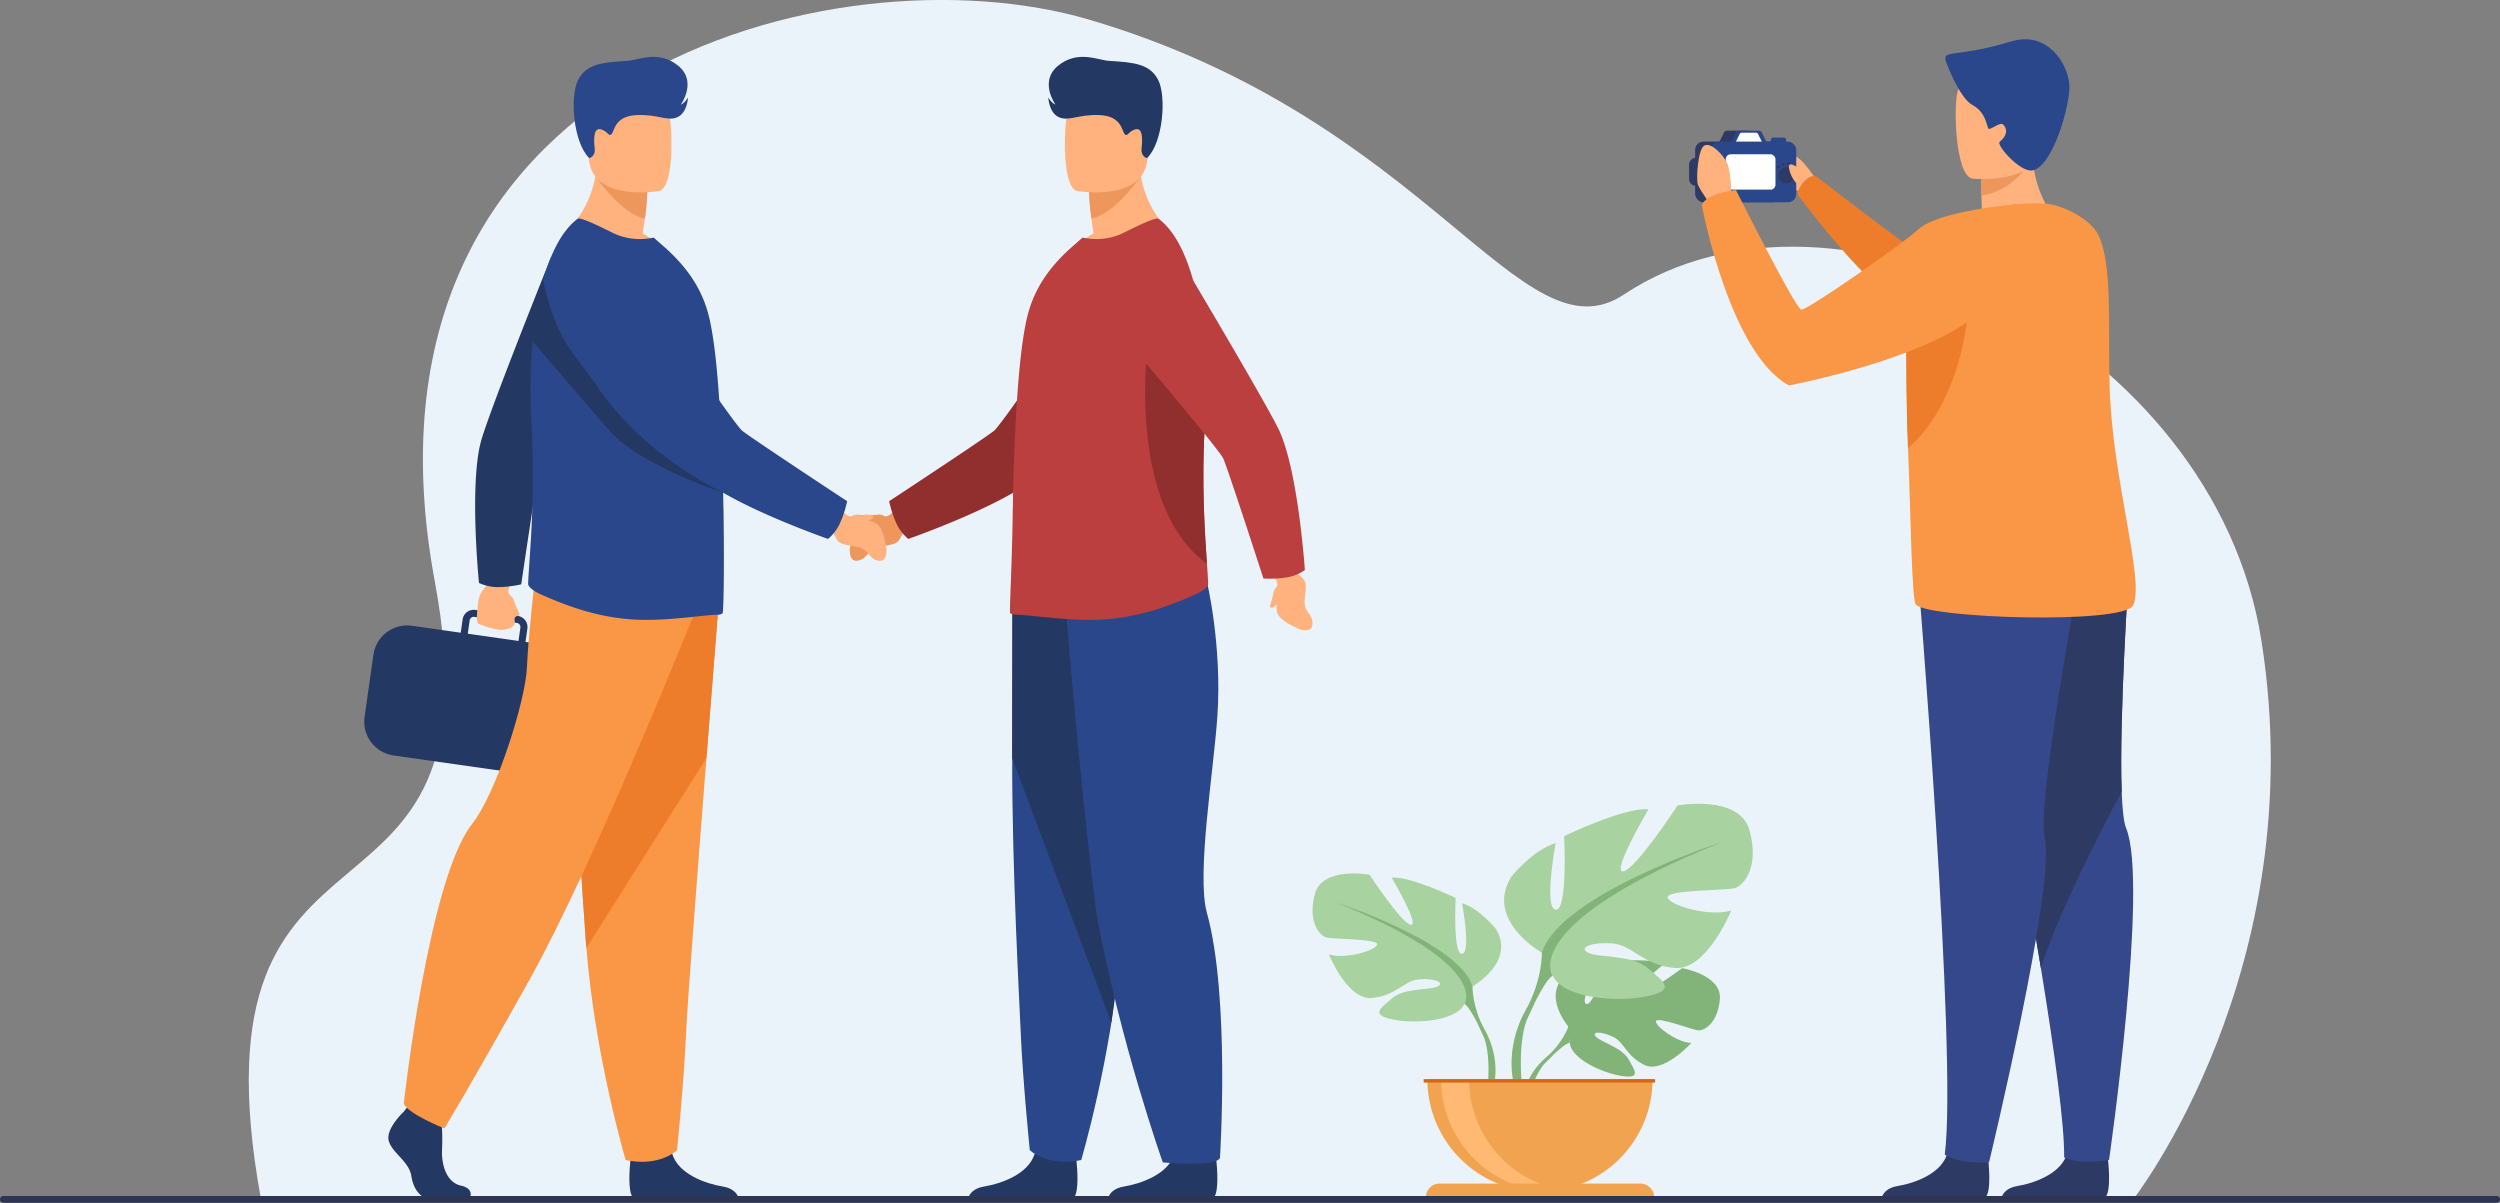 <svg id="Layer_1" data-name="Layer 1" xmlns="http://www.w3.org/2000/svg" viewBox="0 0 2546.46 1225.17"><rect x="0" y="0" width="2546.46" height="1225.17" fill="#808080" stroke="none"/><title>welcom</title><path d="M2399.61,1697.66s183.25-234.32,130.66-568.85c-48-305.31-433.13-496.6-649.39-352.83-104.62,69.55-197.54-177.64-544.76-280-256.76-75.68-762.95,52.23-666.52,572,73.32,395.16-256.41,193.14-177,629.68Z" transform="translate(-226.77 -475.98)" style="fill:#ebf3fa"/><g id="rightLeef"><path d="M1824.3,1521.65s-27.93-32.58-1.73-53.27c0,0,19.14-11.59,34.75-10.65,0,0-22.11,37.08-15,40.77s21.67-43.1,21.67-43.1,43.55-4.22,57.57,2.51c0,0-37.24,30.48-29.4,32.29s48.07-28.09,48.07-28.09,40.54,6.89,38.38,31.63-16.14,32.36-22.28,31.71-42-14.37-42.83-9.34,20.83,21.47,36,22.24c0,0-28.58,31.52-47.58,22.42s-20.61-23.51-32.45-28.92-22-5.4-17.06.12,26.32,10.88,33.09,22.85,12.84,20.06-6.81,17.1-51.6-17.34-53-33.8Z" transform="translate(-226.77 -475.98)" style="fill:#82b378"/><path d="M1958.72,1494.4s-110.11-4.24-134.42,27.25c0,0-5.38,16.11-21.93,30.77l-2.58,7s19.08-20.12,25.91-21.33C1825.7,1538.12,1815,1499.1,1958.72,1494.4Z" transform="translate(-226.77 -475.98)" style="fill:#82b378"/><path d="M1802.37,1552.42s-23.64,17.48-25.28,48.71l4.29.39s7.55-32.3,21.19-44.92S1802.37,1552.42,1802.37,1552.42Z" transform="translate(-226.77 -475.98)" style="fill:#82b378"/></g><g id="leftLeef"><path d="M1726.65,1480.68s44.43-24.88,23.7-58.64c0,0-16.59-20.74-34.36-26.07,0,0,9.48,50.35,0,51.54s-6.51-56.87-6.51-56.87-46.8-22.51-65.16-20.73c0,0,29,49.16,19.55,48s-42.06-50.94-42.06-50.94-48-8.88-55.68,19.55,4.74,42.64,11.85,44.42,52.72,1.19,51.53,7.11-32,15.4-49.16,10.07c0,0,19,46.79,43.83,44.42s32.58-17.77,48-19,26.65,3,19,7.11-33.77,1.36-46.21,11.93-22.51,17.09.59,21.83,64.57,1.78,72.86-16Z" transform="translate(-226.77 -475.98)" style="fill:#a8d29f"/><path d="M1588.05,1395.38s124.39,40.28,138.6,85.3c0,0-.59,20.14,11.85,43.24v8.88s-13-30.21-20.14-34.35C1718.36,1498.45,1746.2,1459.35,1588.05,1395.38Z" transform="translate(-226.77 -475.98)" style="fill:#82b378"/><path d="M1738.5,1523.92s19.18,29.13,8.25,64.59l-4.94-1.33s4.79-39.06-5.24-58.7S1738.5,1523.92,1738.5,1523.92Z" transform="translate(-226.77 -475.98)" style="fill:#82b378"/></g><g id="centerLeef"><path d="M1797.33,1446.37s-58.56-32.8-31.23-77.3c0,0,21.86-27.33,45.28-34.36,0,0-12.49,66.37,0,67.93s8.59-75,8.59-75,61.69-29.67,85.89-27.33c0,0-38.26,64.8-25.77,63.24s55.44-67.15,55.44-67.15,63.25-11.71,73.4,25.77-6.25,56.22-15.62,58.56-69.49,1.56-67.93,9.37,42.16,20.3,64.81,13.27c0,0-25,61.69-57.78,58.56s-43-23.42-63.25-25-35.13,3.9-25,9.37,44.5,1.79,60.9,15.73,29.67,22.53-.78,28.77-85.11,2.34-96-21.08Z" transform="translate(-226.77 -475.98)" style="fill:#a8d29f"/><path d="M1980,1333.93s-164,53.1-182.71,112.44c0,0,.78,26.54-15.62,57v11.71s17.18-39.82,26.55-45.29C1808.26,1469.79,1771.56,1418.26,1980,1333.93Z" transform="translate(-226.77 -475.98)" style="fill:#82b378"/><path d="M1781.71,1503.37s-25.28,38.39-10.87,85.14l6.51-1.75s-6.32-51.48,6.91-77.38S1781.71,1503.37,1781.71,1503.37Z" transform="translate(-226.77 -475.98)" style="fill:#82b378"/></g><path d="M1795.36,1689.87a114.71,114.71,0,0,0,114.71-114.71H1680.65A114.71,114.71,0,0,0,1795.36,1689.87Z" transform="translate(-226.77 -475.98)" style="fill:#f1a34f"/><path d="M1823.58,1689a114.76,114.76,0,0,1-128.95-113.83h28.5A114.73,114.73,0,0,0,1823.58,1689Z" transform="translate(-226.77 -475.98)" style="fill:#ffb973"/><path d="M1911.65,1695.71H1679.06a14.16,14.16,0,0,1,14.15-14.16H1897.5a14.16,14.16,0,0,1,14.15,14.16Z" transform="translate(-226.77 -475.98)" style="fill:#f1a34f"/><rect x="1450.1" y="1099.18" width="235.8" height="3.52" style="fill:#d86713"/><g id="rightManHand"><path d="M1129.09,1002.1c.74-.23,1.49-.49,2.26-.77,3.81-1.36,11.55-11.36,11.55-11.36l14.58,15.73-10,10.57c-5.71,13.38-5.81,13.63-23.09,16.23-15,2.26-12.53,11.79-23,14.41s-9-12.12-9-12.12c4-23.34,8.43-26.4,18.45-28.47-3.32-1.19-5.55-2.94-4.85-5.14.62-1.94,5.76.17,16-1.1C1123.52,999.89,1126.45,1001,1129.09,1002.1Z" transform="translate(-226.77 -475.98)" style="fill:#ed975d"/><path d="M1140.55,1010.64a111.19,111.19,0,0,1-8.11-24.15s98.33-64.66,107-71.87,98-138.64,98-138.64l104.78,8.39s-139.73,161.27-161.93,179.12c-36.7,29.48-128.38,61.44-128.38,61.44A46.69,46.69,0,0,1,1140.55,1010.64Z" transform="translate(-226.77 -475.98)" style="fill:#912f2f"/></g><path d="M1213.12,1695.71h107.66c5.18-6.32,3.27-29.64,2.49-37.25-.16-1.54-.28-2.43-.28-2.43s-36.76-29.41-41.81-6.89c-.15.71-.34,1.4-.55,2.08-6.36,21.06-34.89,30.63-51.37,33.29C1218.54,1686.25,1214.58,1691.82,1213.12,1695.71Z" transform="translate(-226.77 -475.98)" style="fill:#233862"/><path d="M1355.62,1695.71h107.66c5.18-6.32,3.27-29.64,2.49-37.25-.16-1.54-.28-2.43-.28-2.43s-36.76-29.41-41.81-6.89c-.15.71-.34,1.4-.55,2.08-6.36,21.06-34.89,30.63-51.37,33.29C1361,1686.25,1357.08,1691.82,1355.62,1695.71Z" transform="translate(-226.77 -475.98)" style="fill:#233862"/><path d="M1258,1097.08s0,65.63-.21,151.05c-.28,114.07,7.64,253.42,8.7,279.89,1.83,46,9.19,119.46,9.19,119.46s17.45,17.46,52.38,10.1c0,0,31.12-104.93,40-216,.13-1.82.27-3.65.41-5.48,8.27-113,21.13-351,21.13-351Z" transform="translate(-226.77 -475.98)" style="fill:#2b478b"/><path d="M1258,1097.08s0,63.13-.21,151.05l101,269.58c.14-1.82,9.55-79.74,9.69-81.57,8.27-113,21.13-351,21.13-351Z" transform="translate(-226.77 -475.98)" style="fill:#233862"/><path d="M1310.81,1074.71s13.59,180.83,32.76,332C1368,1538.62,1411.19,1660,1411.19,1660s52.5,5,58.21-4.31c0,0,10.5-164-13.31-250-10.75-38.8,6.85-144.08,10.67-200,5-72.34-10.75-137.73-10.75-137.73Z" transform="translate(-226.77 -475.98)" style="fill:#2b478b"/><path d="M1314.17,735.31c39.32,12.41,107.36-21.08,107.36-21.08s-36.25-27.21-34.36-83.78l-30.4,24.5-20.65,16.64a249.48,249.48,0,0,0,2.34,27c.6,4.52,1.34,9.56,2.28,15.07A94.28,94.28,0,0,0,1314.17,735.31Z" transform="translate(-226.77 -475.98)" style="fill:#ffb27d"/><path d="M1336.12,671.59a249.48,249.48,0,0,0,2.34,27c22.89-3.93,48.84-40.91,48.84-40.91-11.65-3.37-21.85-4-30.53-2.74Z" transform="translate(-226.77 -475.98)" style="fill:#ed975d"/><path d="M1324.1,670.66s64.94,10.79,71-29.76,18.59-66.46-22.62-75.07-51.62,5.66-56.94,18.7S1307.36,666.81,1324.1,670.66Z" transform="translate(-226.77 -475.98)" style="fill:#ffb27d"/><path d="M1255.7,1100.46a6.35,6.35,0,0,0,4.14,1.58c14.76-.2,61.41,8.09,97.84,4.35,30.72-3,57.9-12.05,87.09-25.13,3.88-1.74,12.8-6.5,12.6-10.84-.13-4.74-.6-11.62-1.19-20.29-2.07-30.13-5.67-82-2.16-141.75.64-11.14,1-22.18,1-33.06.3-81-15.77-152.32-48.06-176.44-2.76-2-19.69,6.3-35.25,14-14.37,7.1-28.75,7.88-42.33,5.13l-13.58,12c-16.54,15.35-34.66,36.23-42.53,67.92-6.7,27-10.64,75.62-12.8,126-1,22.84-1.78,45.88-2,67.74v.78c-.19,2.17-.19,4.54-.19,6.7C1257.52,1055.27,1254.72,1099.67,1255.7,1100.46Z" transform="translate(-226.77 -475.98)" style="fill:#bc3f3f"/><path d="M1395.19,637s-6.66-1.12-5.59-10.29,1.06-21.18-6.4-19-7.83,8.21-10.9,4.72-3.12-18.19-25.33-19.21-31.24,6.71-41.56,2.16-10.88-20.17-10.88-20.17,2.94,5.58,7.38,7.36c0,0-17.23-23.57,2.72-39.73s40.28-5.58,51.83-4.88c25.43,1.54,41.86,3.07,50.17,19.78S1411.51,620.91,1395.19,637Z" transform="translate(-226.77 -475.98)" style="fill:#233862"/><path d="M809.93,1136.83l-15.79-2.25h0a32.67,32.67,0,0,0-3.33-.65l-28.8-4.09,1.93-13.53a11.45,11.45,0,0,0-9.72-12.94l-7.51-1.08L716.44,1098l-5.45-.77a11.46,11.46,0,0,0-13,9.72l-1.92,13.52-49.7-7.09a34.81,34.81,0,0,0-39.24,29.45l-9,63.4a34.78,34.78,0,0,0,29.45,39.23L771.94,1266a34.58,34.58,0,0,0,7.52.24l11.79,1.67a34.65,34.65,0,0,0,39.09-29.34l8.93-62.66A34.66,34.66,0,0,0,809.93,1136.83Zm-104.78-28.9a4.28,4.28,0,0,1,3.55-3.61,4.21,4.21,0,0,1,1.28,0l6.42.91,23.8,3.4,13,1.85a4.28,4.28,0,0,1,3.63,4.83l-1.93,13.52-51.65-7.36Z" transform="translate(-226.77 -475.98)" style="fill:#233862"/><path d="M1456.09,1050.23c-2.07-30.13-5.67-82-2.16-141.76.63-11.13,1-22.18,1-33.05-13.45-32.63-24.44-56.29-24.44-56.29h-33.91S1371.73,988.91,1456.09,1050.23Z" transform="translate(-226.77 -475.98)" style="fill:#912f2f"/><path d="M1527.84,1072.6c0-.78-.08-1.57-.14-2.38-.3-4-7.9-14.16-7.9-14.16l19-9.88,7.54,12.46c11.38,9.06,11.59,9.22,9.52,26.56-1.8,15,8,15.22,7.8,26s-14.07,5.46-14.07,5.46c-21.44-10.07-23.22-15.13-22.56-25.34-2,2.88-4.31,4.56-6.24,3.31-1.7-1.11,1.69-5.51,3.18-15.69C1524.23,1077.38,1526,1074.84,1527.84,1072.6Z" transform="translate(-226.77 -475.98)" style="fill:#ffb27d"/><path d="M1539.11,1063.82a110.91,110.91,0,0,1-25.44,1.41s-36.25-112-40.91-122.2S1365.1,811.74,1365.1,811.74L1408,704.37s111.4,186.08,122.72,212.23c18.69,43.2,25.18,140.08,25.18,140.08A46.7,46.7,0,0,1,1539.11,1063.82Z" transform="translate(-226.77 -475.98)" style="fill:#bc3f3f"/><path d="M744.93,1080.81c-.09-.77-.18-1.56-.25-2.37-.38-4,5.42-15.27,5.42-15.27l-20.41-6.58-5.36,13.54c-9.72,10.83-10.05,13.07-11.43,28.2s1.5,12.88,5.75,14.63a73.92,73.92,0,0,0,14,4.08,23.58,23.58,0,0,0,12.94-1.07c5.39-2.09,6.07-4.92,5.35-8.73a3.38,3.38,0,0,1,3.59-3.87,1.58,1.58,0,0,0,1.13-.45c1.5-1.37-2.73-6.74-5.89-16.53C749.29,1084.92,747.09,1082.71,744.93,1080.81Z" transform="translate(-226.77 -475.98)" style="fill:#ffb27d"/><path d="M732.35,1074a111.42,111.42,0,0,0,25.33-2.84s17.1-116.44,20-127.31S862,796.5,862,796.5l-74-58.43s-65,161.73-71.83,189.39c-11.24,45.72-1.51,142.32-1.51,142.32A46.63,46.63,0,0,0,732.35,1074Z" transform="translate(-226.77 -475.98)" style="fill:#233862"/><path d="M705.77,1695.71H658.69c-5.92-3.22-11.2-10.59-12.87-21.58-2.3-15.16-19.3-23.43-23-35.84S638,1608.43,638,1608.43l3.15-4.06,3.28-4.22,31.24,7.36s.78,7.45,1.25,16.92a214.59,214.59,0,0,1,.13,21.68c-.92,16.54,4.63,34.35,19.32,37.57C707.25,1686.06,706.77,1692.5,705.77,1695.71Z" transform="translate(-226.77 -475.98)" style="fill:#233862"/><path d="M979,1695.71H871.32c-5.17-6.32-3.27-29.64-2.48-37.25.16-1.54.27-2.43.27-2.43s36.76-29.41,41.81-6.89c.16.71.34,1.4.55,2.08,6.36,21.06,34.9,30.63,51.38,33.29C973.56,1686.25,977.52,1691.82,979,1695.71Z" transform="translate(-226.77 -475.98)" style="fill:#233862"/><path d="M958.47,1094.75s-5.58,69.65-12.14,153.38c-8.92,113.73-19.65,253.42-20.71,279.89-1.83,46-9.19,119.46-9.19,119.46s-17.45,17.46-52.38,10.1c0,0-31.12-104.93-40-216l-.42-5.48c-8.27-113-21.13-351-21.13-351Z" transform="translate(-226.77 -475.98)" style="fill:#f99746"/><path d="M958.47,1094.75s-5.58,69.65-12.14,153.38L824,1441.62l-.42-5.48c-8.27-113-21.13-351-21.13-351Z" transform="translate(-226.77 -475.98)" style="fill:#ed7d2b"/><path d="M933,1103s-100.62,252.24-166.79,370.78-86.83,151.62-86.83,151.62-37.91-15.16-41.35-25.5c0,0,25.3-228.85,69.6-284.64,25-31.52,54.45-126.12,55.83-159.2s9-98.55,9-98.55Z" transform="translate(-226.77 -475.98)" style="fill:#f99746"/><path d="M907.93,735.31c-39.32,12.41-107.36-21.08-107.36-21.08s36.26-27.21,34.36-83.78l30.4,24.5L886,671.59a246.23,246.23,0,0,1-2.34,27c-.6,4.52-1.34,9.56-2.27,15.07A94.13,94.13,0,0,1,907.93,735.31Z" transform="translate(-226.77 -475.98)" style="fill:#ffb27d"/><path d="M886,671.59a246.23,246.23,0,0,1-2.34,27c-22.88-3.93-48.84-40.91-48.84-40.91,11.65-3.37,21.85-4,30.53-2.74Z" transform="translate(-226.77 -475.98)" style="fill:#ed975d"/><path d="M898,670.66s-65,10.79-71-29.76-18.58-66.46,22.63-75.07,51.61,5.66,56.94,18.7S914.75,666.81,898,670.66Z" transform="translate(-226.77 -475.98)" style="fill:#ffb27d"/><path d="M962.81,1100.56a6.37,6.37,0,0,1-4.13,1.57c-14.77-.2-57.83,8-94.26,4.26-30.71-3-57.9-12.05-87.09-25.13-3.88-1.74-12.8-6.5-12.6-10.84.13-4.74.6-11.62,1.19-20.29,2.07-30.13,5.67-82,2.16-141.75-.63-11.14-1-22.18-1-33.06-.3-81,15.76-152.32,48-176.44,2.76-2,19.7,6.3,35.25,14,14.38,7.1,28.75,7.88,42.33,5.13l13.58,12c16.55,15.35,34.66,36.23,42.54,67.92,6.7,27,10.63,75.62,12.8,126,1,22.84,1.77,45.88,2,67.74v.78c.19,2.17.19,4.54.19,6.7C964.58,1055.27,963.79,1099.76,962.81,1100.56Z" transform="translate(-226.77 -475.98)" style="fill:#2b478b"/><g id="leftManHand"><path d="M1093,1002.1c-.74-.23-1.49-.49-2.26-.77C1086.94,1000,1079.2,990,1079.2,990l-14.58,15.73,10,10.57c5.72,13.38,5.82,13.63,23.09,16.23,15,2.26,12.54,11.79,23,14.41s9-12.12,9-12.12c-4-23.34-8.43-26.4-18.45-28.47,3.32-1.19,5.55-2.94,4.85-5.14-.61-1.94-5.76.17-16-1.1C1098.58,999.89,1095.65,1001,1093,1002.1Z" transform="translate(-226.77 -475.98)" style="fill:#ffb27d"/><path d="M1081.55,1010.64a110.89,110.89,0,0,0,8.12-24.15s-98.34-64.66-107-71.87-98-138.64-98-138.64L779.9,784.37S919.63,945.64,941.84,963.49c36.7,29.48,128.38,61.44,128.38,61.44A46.74,46.74,0,0,0,1081.55,1010.64Z" transform="translate(-226.77 -475.98)" style="fill:#2b478b"/></g><path d="M826.91,637s6.66-1.12,5.59-10.29-1.06-21.18,6.4-19,7.84,8.21,10.9,4.72,3.13-18.19,25.33-19.21,31.24,6.71,41.57,2.16,10.87-20.17,10.87-20.17-2.94,5.58-7.37,7.36c0,0,17.22-23.57-2.72-39.73s-40.29-5.58-51.84-4.88c-25.43,1.54-41.86,3.07-50.17,19.78S810.59,620.91,826.91,637Z" transform="translate(-226.77 -475.98)" style="fill:#2b478b"/><path d="M963.4,977.88s-85.61-28.36-115.83-63.17c-30.67-35.34-86.06-100-86.06-100l.53-2.15a280.52,280.52,0,0,1,18.05-51.28h0s7.48,44.43,30.48,75.09l23,30.67S871.4,932,963.4,977.88Z" transform="translate(-226.77 -475.98)" style="fill:#233862"/><path d="M2075.15,656.62s-13.09-19.64-19.1-20.91-23.69,4.33-26,8.92,14.21,12.9,18.23,15.28,4.76,13.13,16.21,10.47S2075.15,656.62,2075.15,656.62Z" transform="translate(-226.77 -475.98)" style="fill:#ffb27d"/><path d="M2064.72,660.47c7.23-7.54,12.13-4.71,12.13-4.71s85.31,65.51,93.46,70.27,119.1,8,119.1,8,44.44-.5,55.22,22.31c9.37,19.83,2.76,36.9-6.91,49.45a45.94,45.94,0,0,1-49.25,15.87c-40.67-11.86-121.58-36.1-136.72-45.36-30.35-18.56-82.72-87.16-92.82-100.6a5.31,5.31,0,0,1-.67-5.24A33.22,33.22,0,0,1,2064.72,660.47Z" transform="translate(-226.77 -475.98)" style="fill:#ed7d2b"/><path d="M2009.2,610.85a3.21,3.21,0,0,0-2.86-1.77h-20.61a3.19,3.19,0,0,0-2.85,1.77l-6.12,12.36h38.56Z" transform="translate(-226.77 -475.98)" style="fill:#2c3a64"/><rect x="1726.63" y="144.23" width="87" height="61.83" rx="8.5" style="fill:#2c3a64"/><rect x="1742.63" y="144.23" width="87" height="61.83" rx="8.5" style="fill:#2b478b"/><rect x="1757.81" y="157.15" width="50.65" height="36" rx="4.95" style="fill:#fff"/><circle cx="2046.56" cy="654.59" r="8.22" transform="translate(712.51 2020.03) rotate(-76.72)" style="fill:#2c3a64"/><path d="M2039.82,646.11a1.51,1.51,0,1,1-1.5-1.51A1.5,1.5,0,0,1,2039.82,646.11Z" transform="translate(-226.77 -475.98)" style="fill:#2c3a64"/><path d="M2044.2,643.4a1.51,1.51,0,1,1-1.51-1.5A1.51,1.51,0,0,1,2044.2,643.4Z" transform="translate(-226.77 -475.98)" style="fill:#2c3a64"/><path d="M2050,642.23a1.51,1.51,0,1,1-1.5-1.5A1.5,1.5,0,0,1,2050,642.23Z" transform="translate(-226.77 -475.98)" style="fill:#2c3a64"/><path d="M2021.28,610.85a3.19,3.19,0,0,0-2.85-1.77h-20.62a3.19,3.19,0,0,0-2.85,1.77l-6.12,12.36h38.56Z" transform="translate(-226.77 -475.98)" style="fill:#2b478b"/><polygon points="1765.96 151.56 1765.96 151.56 1765.96 151.56 1765.96 151.56 1765.96 151.56" style="fill:#699dee"/><path d="M2017.44,612.4a2.26,2.26,0,0,0-2-1.26h-14.6a2.26,2.26,0,0,0-2,1.26l-3.87,7.81h26.38Z" transform="translate(-226.77 -475.98)" style="fill:#fff"/><path d="M1990.44,681.92s.12-31.49-4.85-40.66-16.37-20.61-22.87-17-8.48,34.36-6.49,39.86S1973,690.29,1973,690.29Z" transform="translate(-226.77 -475.98)" style="fill:#ffb27d"/><path d="M2371,1695.71c7-6,2.81-39.68,2.81-39.68s-36.16-28.93-41.13-6.79-34.36,32.1-51.08,34.81c-11.15,1.81-14.87,7.84-16.1,11.66Z" transform="translate(-226.77 -475.98)" style="fill:#2c3a64"/><path d="M2375,1657.59c-33.48,5.2-45.72-2.77-45.72-2.77.43-33-9.73-107.33-23.68-192.7-18.37-112.56-43.3-244.28-59.05-325.48-9.06-46.71-15.09-76.7-15.09-76.7l27.36-.53,136.46-2.7s-10.2,151-7.41,225.62c.67,17.8,2.09,31.27,4.55,37.27C2415.69,1376.11,2375,1657.59,2375,1657.59Z" transform="translate(-226.77 -475.98)" style="fill:#35488b"/><path d="M2387.88,1282.33c-18.54,34.69-65,124-82.27,179.79-18.37-112.56-43.3-244.28-59.05-325.48.78-30.69,4.45-57.51,12.27-77.23l136.46-2.7S2385.09,1207.74,2387.88,1282.33Z" transform="translate(-226.77 -475.98)" style="fill:#2c3a64"/><path d="M2249,1695.71c7-6,2.81-39.68,2.81-39.68s-36.16-28.93-41.13-6.79-34.35,32.1-51.08,34.81c-11.16,1.81-14.86,7.84-16.1,11.66Z" transform="translate(-226.77 -475.98)" style="fill:#2c3a64"/><path d="M2179.89,1055s41,497.24,27.78,597c0,0,11.23,9.26,45.08,8.06,0,0,68.5-284.1,56.72-330.66-8.2-32.37,33.5-258.44,33.5-258.44Z" transform="translate(-226.77 -475.98)" style="fill:#35488b"/><path d="M2322.14,700.52s-72.48,36.2-108.44,19.69c0,0,15.11-19.56,32-27.68-.36-6.44-.56-12.27-.67-17.41-.32-17.16.54-26.81.54-26.81l31.26-22.74,21.2-15.43a138.25,138.25,0,0,0-.86,26.47C2300,678.32,2322.14,700.52,2322.14,700.52Z" transform="translate(-226.77 -475.98)" style="fill:#ffb27d"/><path d="M2297.19,636.61s-16.9,33.7-52.14,38.51c-.32-17.16.54-26.81.54-26.81l31.26-22.74C2290.51,630.72,2297.19,636.61,2297.19,636.61Z" transform="translate(-226.77 -475.98)" style="fill:#ed975d"/><path d="M2236,658s68.55,6.57,72-36.19,14.6-70.7-29-76.7-53.45,9.63-58.06,23.62S2218.25,655.19,2236,658Z" transform="translate(-226.77 -475.98)" style="fill:#ffb27d"/><path d="M2399.61,1092.5c-9.55,19.89-211,13.18-221.46-.85-4.25-5.71-5.12-92.79-7.91-159.15-1.54-36.77-1.52-81.16-1.34-116.46.32-57.6,10.55-93.48,18.67-97,45.32-19.66,61.4-37.63,120.6-35.83,18.25.57,48.11,15.73,56.06,32.16,14.23,29.44,9.8,91.62,11.34,153.22C2378,963.52,2411.64,1067.42,2399.61,1092.5Z" transform="translate(-226.77 -475.98)" style="fill:#f99746"/><path d="M2232.38,781.72S2229.5,881,2170.24,932.5c-1.54-36.77-2-82.74-1.84-118C2186.11,790.78,2205,780.09,2232.38,781.72Z" transform="translate(-226.77 -475.98)" style="fill:#ed7d2b"/><path d="M2279.9,684.06s-78.59,6.53-99,25.48c-14.63,13.58-113.41,82.8-119.38,81.81S1995,669.57,1995,669.57s-29.83,2.52-34.81,15.43c0,0,28.14,150.81,88.84,183.59,0,0,153.46-29.1,199-79.86C2271.51,762.59,2279.9,684.06,2279.9,684.06Z" transform="translate(-226.77 -475.98)" style="fill:#f99746"/><path d="M2209,539s13.18,36.64,27.05,44.06,14.44,22.29,16.19,24,11.91-7.24,14.84-4.3c6.73,6.76.8,14.42-3.38,17.52s20.52,31.18,33,29.31c21.57-3.25,39.44-69.66,37.89-87.42-2-23.22-23.43-54.84-59.23-44C2219.12,535.26,2204.47,525.82,2209,539Z" transform="translate(-226.77 -475.98)" style="fill:#2b478b"/><rect x="1803.84" y="140.17" width="15.46" height="6.65" rx="1.99" style="fill:#2b478b"/><path d="M2058.48,664.54a30.78,30.78,0,0,1-8.5-13.42c-2.5-8.33-.91-10.83,10.5-2.75S2058.48,664.54,2058.48,664.54Z" transform="translate(-226.77 -475.98)" style="fill:#ffb27d"/><path d="M1954.23,665.21h0a7,7,0,0,1-7-7v-14.5a7,7,0,0,1,7-7h0Z" transform="translate(-226.77 -475.98)" style="fill:#2c3a64"/><path d="M2769.75,1701.14H230.25a3.49,3.49,0,0,1-3.48-3.48h0a3.5,3.5,0,0,1,3.48-3.48h2539.5a3.5,3.5,0,0,1,3.48,3.48h0A3.49,3.49,0,0,1,2769.75,1701.14Z" transform="translate(-226.77 -475.98)" style="fill:#2e3552"/></svg>